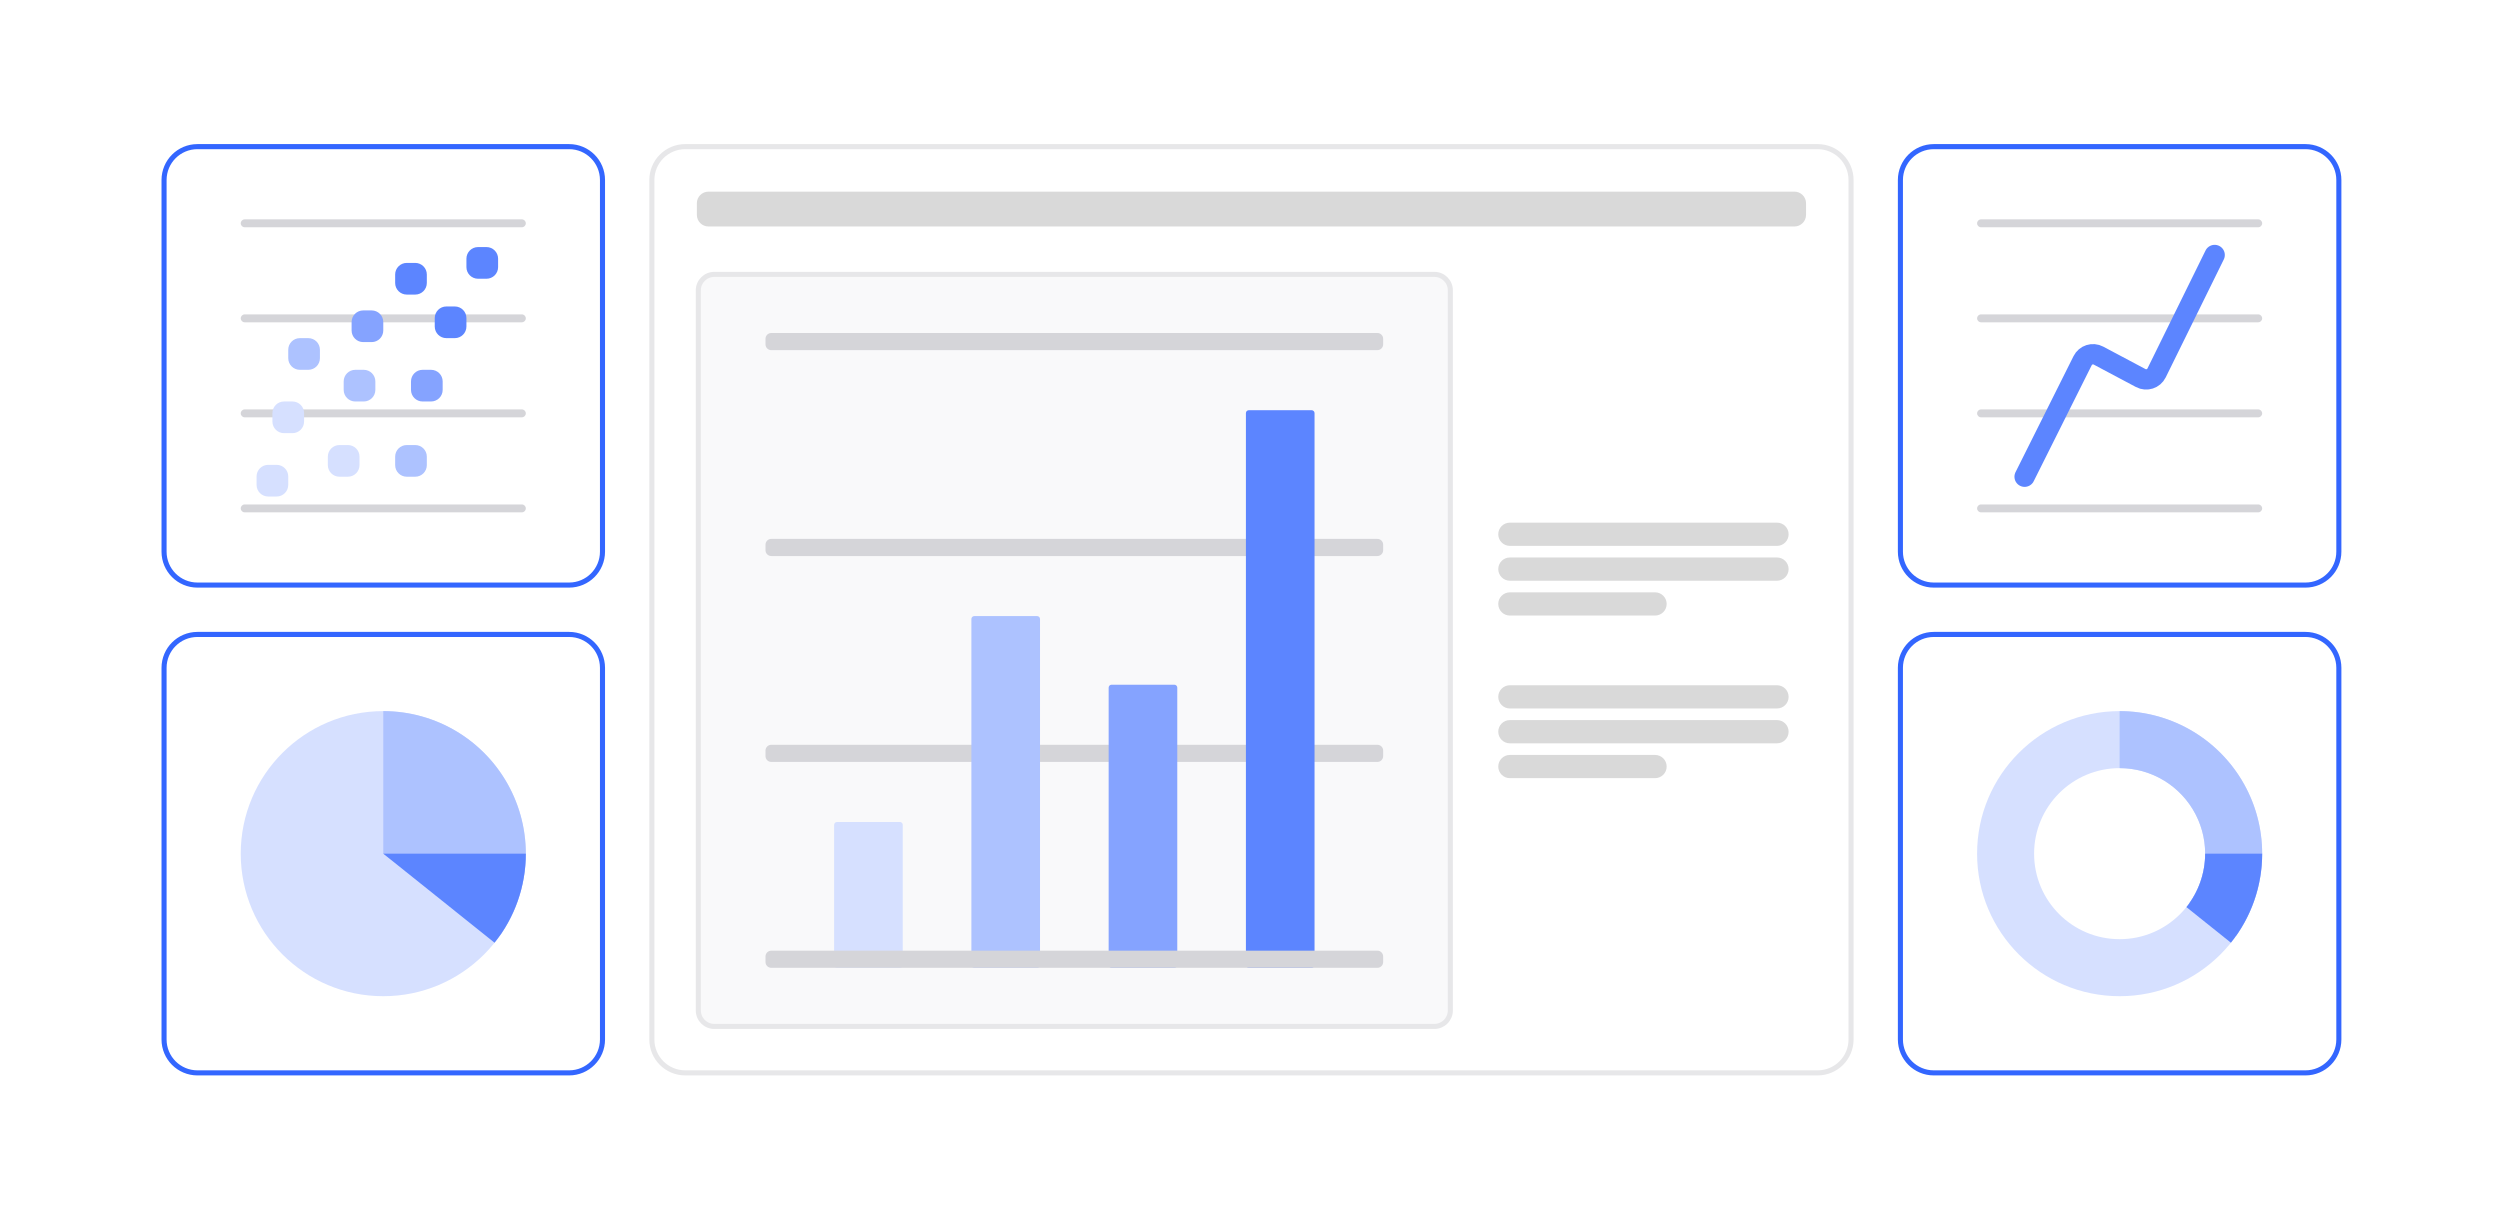 <svg width="492" height="240" viewBox="0 0 492 240" fill="none" xmlns="http://www.w3.org/2000/svg">
<g filter="url(#filter0_d_138_15373)">
<path d="M112 28.572H38.857C35.07 28.572 32 31.642 32 35.429V108.572C32 112.359 35.07 115.429 38.857 115.429H112C115.787 115.429 118.857 112.359 118.857 108.572V35.429C118.857 31.642 115.787 28.572 112 28.572Z" fill="white"/>
<path d="M112 28.857H38.857C35.228 28.857 32.286 31.799 32.286 35.429V108.571C32.286 112.201 35.228 115.143 38.857 115.143H112C115.629 115.143 118.571 112.201 118.571 108.571V35.429C118.571 31.799 115.629 28.857 112 28.857Z" stroke="#3366FF"/>
<path d="M102.701 43.169H48.156C47.726 43.169 47.377 43.518 47.377 43.948C47.377 44.379 47.726 44.727 48.156 44.727H102.701C103.132 44.727 103.481 44.379 103.481 43.948C103.481 43.518 103.132 43.169 102.701 43.169Z" fill="#D5D5D9"/>
<path d="M102.701 61.87H48.156C47.726 61.87 47.377 62.219 47.377 62.65C47.377 63.08 47.726 63.429 48.156 63.429H102.701C103.132 63.429 103.481 63.08 103.481 62.65C103.481 62.219 103.132 61.87 102.701 61.87Z" fill="#D5D5D9"/>
<path d="M102.701 80.572H48.156C47.726 80.572 47.377 80.92 47.377 81.351C47.377 81.781 47.726 82.13 48.156 82.13H102.701C103.132 82.13 103.481 81.781 103.481 81.351C103.481 80.92 103.132 80.572 102.701 80.572Z" fill="#D5D5D9"/>
<path d="M95.74 48.623H94.078C92.815 48.623 91.792 49.647 91.792 50.909V52.572C91.792 53.834 92.815 54.857 94.078 54.857H95.74C97.002 54.857 98.026 53.834 98.026 52.572V50.909C98.026 49.647 97.002 48.623 95.74 48.623Z" fill="#5C85FF"/>
<path d="M81.714 51.74H80.052C78.79 51.74 77.766 52.764 77.766 54.026V55.688C77.766 56.951 78.79 57.974 80.052 57.974H81.714C82.977 57.974 84 56.951 84 55.688V54.026C84 52.764 82.977 51.74 81.714 51.74Z" fill="#5C85FF"/>
<path d="M89.506 60.312H87.844C86.582 60.312 85.558 61.335 85.558 62.597V64.26C85.558 65.522 86.582 66.545 87.844 66.545H89.506C90.769 66.545 91.792 65.522 91.792 64.26V62.597C91.792 61.335 90.769 60.312 89.506 60.312Z" fill="#5C85FF"/>
<path d="M84.831 72.779H83.168C81.906 72.779 80.883 73.803 80.883 75.065V76.728C80.883 77.99 81.906 79.013 83.168 79.013H84.831C86.093 79.013 87.117 77.99 87.117 76.728V75.065C87.117 73.803 86.093 72.779 84.831 72.779Z" fill="#85A3FF"/>
<path d="M73.143 61.091H71.481C70.218 61.091 69.195 62.114 69.195 63.377V65.039C69.195 66.302 70.218 67.325 71.481 67.325H73.143C74.405 67.325 75.429 66.302 75.429 65.039V63.377C75.429 62.114 74.405 61.091 73.143 61.091Z" fill="#85A3FF"/>
<path d="M71.585 72.779H69.922C68.66 72.779 67.636 73.803 67.636 75.065V76.728C67.636 77.99 68.66 79.013 69.922 79.013H71.585C72.847 79.013 73.87 77.99 73.87 76.728V75.065C73.87 73.803 72.847 72.779 71.585 72.779Z" fill="#ADC2FF"/>
<path d="M60.675 66.546H59.013C57.751 66.546 56.727 67.569 56.727 68.832V70.494C56.727 71.756 57.751 72.78 59.013 72.78H60.675C61.938 72.78 62.961 71.756 62.961 70.494V68.832C62.961 67.569 61.938 66.546 60.675 66.546Z" fill="#ADC2FF"/>
<path d="M57.558 79.013H55.896C54.634 79.013 53.61 80.037 53.61 81.299V82.961C53.61 84.224 54.634 85.247 55.896 85.247H57.558C58.821 85.247 59.844 84.224 59.844 82.961V81.299C59.844 80.037 58.821 79.013 57.558 79.013Z" fill="#D6E0FF"/>
<path d="M54.441 91.481H52.779C51.517 91.481 50.493 92.504 50.493 93.766V95.429C50.493 96.691 51.517 97.715 52.779 97.715H54.441C55.704 97.715 56.727 96.691 56.727 95.429V93.766C56.727 92.504 55.704 91.481 54.441 91.481Z" fill="#D6E0FF"/>
<path d="M68.468 87.585H66.805C65.543 87.585 64.519 88.608 64.519 89.87V91.533C64.519 92.795 65.543 93.819 66.805 93.819H68.468C69.73 93.819 70.753 92.795 70.753 91.533V89.87C70.753 88.608 69.73 87.585 68.468 87.585Z" fill="#D6E0FF"/>
<path d="M81.714 87.585H80.052C78.79 87.585 77.766 88.608 77.766 89.87V91.533C77.766 92.795 78.79 93.819 80.052 93.819H81.714C82.977 93.819 84 92.795 84 91.533V89.87C84 88.608 82.977 87.585 81.714 87.585Z" fill="#ADC2FF"/>
<path d="M102.701 99.273H48.156C47.726 99.273 47.377 99.622 47.377 100.052C47.377 100.482 47.726 100.831 48.156 100.831H102.701C103.132 100.831 103.481 100.482 103.481 100.052C103.481 99.622 103.132 99.273 102.701 99.273Z" fill="#D5D5D9"/>
</g>
<g filter="url(#filter1_d_138_15373)">
<path d="M112 124.572H38.857C35.07 124.572 32 127.642 32 131.429V204.572C32 208.359 35.07 211.429 38.857 211.429H112C115.787 211.429 118.857 208.359 118.857 204.572V131.429C118.857 127.642 115.787 124.572 112 124.572Z" fill="white"/>
<path d="M112 124.857H38.857C35.228 124.857 32.286 127.799 32.286 131.429V204.571C32.286 208.201 35.228 211.143 38.857 211.143H112C115.629 211.143 118.571 208.201 118.571 204.571V131.429C118.571 127.799 115.629 124.857 112 124.857Z" stroke="#3366FF"/>
<path d="M75.429 196.052C90.921 196.052 103.481 183.493 103.481 168C103.481 152.508 90.921 139.948 75.429 139.948C59.936 139.948 47.377 152.508 47.377 168C47.377 183.493 59.936 196.052 75.429 196.052Z" fill="#D6E0FF"/>
<path d="M75.428 139.948C80.574 139.948 85.621 141.363 90.016 144.039C94.412 146.715 97.986 150.549 100.349 155.121C102.712 159.692 103.771 164.825 103.412 169.959C103.052 175.092 101.288 180.027 98.312 184.226L75.428 168V139.948Z" fill="#ADC2FF"/>
<path d="M103.48 168C103.48 174.372 101.311 180.554 97.329 185.529L75.428 168H103.48Z" fill="#5C85FF"/>
</g>
<g filter="url(#filter2_d_138_15373)">
<path d="M357.714 28.572H134.857C131.07 28.572 128 31.642 128 35.429V204.572C128 208.359 131.07 211.429 134.857 211.429H357.714C361.501 211.429 364.571 208.359 364.571 204.572V35.429C364.571 31.642 361.501 28.572 357.714 28.572Z" fill="white"/>
<path d="M357.714 28.857H134.857C131.228 28.857 128.286 31.799 128.286 35.429V204.571C128.286 208.201 131.228 211.143 134.857 211.143H357.714C361.344 211.143 364.286 208.201 364.286 204.571V35.429C364.286 31.799 361.344 28.857 357.714 28.857Z" stroke="#E7E7E9"/>
<path d="M353.143 37.714H139.429C138.166 37.714 137.143 38.738 137.143 40V42.286C137.143 43.548 138.166 44.572 139.429 44.572H353.143C354.405 44.572 355.429 43.548 355.429 42.286V40C355.429 38.738 354.405 37.714 353.143 37.714Z" fill="#D9D9D9"/>
<path d="M282.286 54H140.571C138.836 54 137.428 55.407 137.428 57.143V198.857C137.428 200.593 138.836 202 140.571 202H282.286C284.021 202 285.428 200.593 285.428 198.857V57.143C285.428 55.407 284.021 54 282.286 54Z" fill="#F9F9FA"/>
<path d="M282.286 54H140.571C138.836 54 137.428 55.407 137.428 57.143V198.857C137.428 200.593 138.836 202 140.571 202H282.286C284.021 202 285.428 200.593 285.428 198.857V57.143C285.428 55.407 284.021 54 282.286 54Z" stroke="#E7E7E9"/>
<path d="M271.065 65.533H151.792C151.161 65.533 150.649 66.044 150.649 66.676V67.766C150.649 68.398 151.161 68.909 151.792 68.909H271.065C271.696 68.909 272.207 68.398 272.207 67.766V66.676C272.207 66.044 271.696 65.533 271.065 65.533Z" fill="#D5D5D9"/>
<path d="M271.065 106.052H151.792C151.161 106.052 150.649 106.564 150.649 107.195V108.286C150.649 108.917 151.161 109.429 151.792 109.429H271.065C271.696 109.429 272.207 108.917 272.207 108.286V107.195C272.207 106.564 271.696 106.052 271.065 106.052Z" fill="#D5D5D9"/>
<path d="M271.065 146.572H151.792C151.161 146.572 150.649 147.083 150.649 147.714V148.805C150.649 149.436 151.161 149.948 151.792 149.948H271.065C271.696 149.948 272.207 149.436 272.207 148.805V147.714C272.207 147.083 271.696 146.572 271.065 146.572Z" fill="#D5D5D9"/>
<path d="M177.091 161.766H164.727C164.412 161.766 164.156 162.022 164.156 162.338V189.896C164.156 190.212 164.412 190.468 164.727 190.468H177.091C177.407 190.468 177.663 190.212 177.663 189.896V162.338C177.663 162.022 177.407 161.766 177.091 161.766Z" fill="#D6E0FF"/>
<path d="M204.104 121.247H191.74C191.424 121.247 191.168 121.503 191.168 121.818V189.896C191.168 190.212 191.424 190.468 191.74 190.468H204.104C204.419 190.468 204.675 190.212 204.675 189.896V121.818C204.675 121.503 204.419 121.247 204.104 121.247Z" fill="#ADC2FF"/>
<path d="M231.117 134.753H218.753C218.437 134.753 218.182 135.009 218.182 135.325V189.896C218.182 190.212 218.437 190.467 218.753 190.467H231.117C231.432 190.467 231.688 190.212 231.688 189.896V135.325C231.688 135.009 231.432 134.753 231.117 134.753Z" fill="#85A3FF"/>
<path d="M258.13 80.728H245.766C245.451 80.728 245.195 80.983 245.195 81.299V189.896C245.195 190.212 245.451 190.468 245.766 190.468H258.13C258.445 190.468 258.701 190.212 258.701 189.896V81.299C258.701 80.983 258.445 80.728 258.13 80.728Z" fill="#5C85FF"/>
<path d="M271.065 187.091H151.792C151.161 187.091 150.649 187.603 150.649 188.234V189.325C150.649 189.956 151.161 190.468 151.792 190.468H271.065C271.696 190.468 272.207 189.956 272.207 189.325V188.234C272.207 187.603 271.696 187.091 271.065 187.091Z" fill="#D5D5D9"/>
<path d="M349.714 102.857H297.143C295.881 102.857 294.857 103.881 294.857 105.143C294.857 106.405 295.881 107.429 297.143 107.429H349.714C350.977 107.429 352 106.405 352 105.143C352 103.881 350.977 102.857 349.714 102.857Z" fill="#D9D9D9"/>
<path d="M349.714 109.714H297.143C295.881 109.714 294.857 110.738 294.857 112C294.857 113.262 295.881 114.286 297.143 114.286H349.714C350.977 114.286 352 113.262 352 112C352 110.738 350.977 109.714 349.714 109.714Z" fill="#D9D9D9"/>
<path d="M325.714 116.572H297.143C295.881 116.572 294.857 117.595 294.857 118.857C294.857 120.12 295.881 121.143 297.143 121.143H325.714C326.977 121.143 328 120.12 328 118.857C328 117.595 326.977 116.572 325.714 116.572Z" fill="#D9D9D9"/>
<path d="M349.714 134.857H297.143C295.881 134.857 294.857 135.881 294.857 137.143C294.857 138.405 295.881 139.429 297.143 139.429H349.714C350.977 139.429 352 138.405 352 137.143C352 135.881 350.977 134.857 349.714 134.857Z" fill="#D9D9D9"/>
<path d="M349.714 141.714H297.143C295.881 141.714 294.857 142.738 294.857 144C294.857 145.262 295.881 146.286 297.143 146.286H349.714C350.977 146.286 352 145.262 352 144C352 142.738 350.977 141.714 349.714 141.714Z" fill="#D9D9D9"/>
<path d="M325.714 148.572H297.143C295.881 148.572 294.857 149.595 294.857 150.857C294.857 152.12 295.881 153.143 297.143 153.143H325.714C326.977 153.143 328 152.12 328 150.857C328 149.595 326.977 148.572 325.714 148.572Z" fill="#D9D9D9"/>
</g>
<g filter="url(#filter3_d_138_15373)">
<path d="M453.714 28.572H380.571C376.784 28.572 373.714 31.642 373.714 35.429V108.572C373.714 112.359 376.784 115.429 380.571 115.429H453.714C457.501 115.429 460.571 112.359 460.571 108.572V35.429C460.571 31.642 457.501 28.572 453.714 28.572Z" fill="white"/>
<path d="M453.714 28.857H380.571C376.942 28.857 374 31.799 374 35.429V108.571C374 112.201 376.942 115.143 380.571 115.143H453.714C457.344 115.143 460.286 112.201 460.286 108.571V35.429C460.286 31.799 457.344 28.857 453.714 28.857Z" stroke="#3366FF"/>
<path d="M444.415 43.169H389.87C389.44 43.169 389.091 43.518 389.091 43.948C389.091 44.379 389.44 44.727 389.87 44.727H444.415C444.846 44.727 445.195 44.379 445.195 43.948C445.195 43.518 444.846 43.169 444.415 43.169Z" fill="#D5D5D9"/>
<path d="M444.415 61.87H389.87C389.44 61.87 389.091 62.219 389.091 62.65C389.091 63.08 389.44 63.429 389.87 63.429H444.415C444.846 63.429 445.195 63.08 445.195 62.65C445.195 62.219 444.846 61.87 444.415 61.87Z" fill="#D5D5D9"/>
<path d="M444.415 80.572H389.87C389.44 80.572 389.091 80.92 389.091 81.351C389.091 81.781 389.44 82.13 389.87 82.13H444.415C444.846 82.13 445.195 81.781 445.195 81.351C445.195 80.92 444.846 80.572 444.415 80.572Z" fill="#D5D5D9"/>
<path d="M444.415 99.273H389.87C389.44 99.273 389.091 99.622 389.091 100.052C389.091 100.482 389.44 100.831 389.87 100.831H444.415C444.846 100.831 445.195 100.482 445.195 100.052C445.195 99.622 444.846 99.273 444.415 99.273Z" fill="#D5D5D9"/>
<path d="M398.442 93.818L409.861 70.979C410.436 69.83 411.844 69.379 412.978 69.982L421.295 74.401C422.434 75.006 423.848 74.549 424.418 73.391L435.844 50.182" stroke="#5C85FF" stroke-width="4" stroke-linecap="round"/>
</g>
<g filter="url(#filter4_d_138_15373)">
<path d="M453.714 124.572H380.571C376.784 124.572 373.714 127.642 373.714 131.429V204.572C373.714 208.359 376.784 211.429 380.571 211.429H453.714C457.501 211.429 460.571 208.359 460.571 204.572V131.429C460.571 127.642 457.501 124.572 453.714 124.572Z" fill="white"/>
<path d="M453.714 124.857H380.571C376.942 124.857 374 127.799 374 131.429V204.571C374 208.201 376.942 211.143 380.571 211.143H453.714C457.344 211.143 460.286 208.201 460.286 204.571V131.429C460.286 127.799 457.344 124.857 453.714 124.857Z" stroke="#3366FF"/>
<path d="M445.195 168C445.195 183.493 432.635 196.052 417.143 196.052C401.65 196.052 389.091 183.493 389.091 168C389.091 152.507 401.65 139.948 417.143 139.948C432.635 139.948 445.195 152.507 445.195 168ZM400.311 168C400.311 177.295 407.847 184.831 417.143 184.831C426.438 184.831 433.974 177.295 433.974 168C433.974 158.705 426.438 151.169 417.143 151.169C407.847 151.169 400.311 158.705 400.311 168Z" fill="#D6E0FF"/>
<path d="M417.143 139.948C422.289 139.948 427.335 141.363 431.731 144.039C436.126 146.715 439.701 150.549 442.063 155.121C444.426 159.692 445.486 164.825 445.126 169.959C444.767 175.092 443.003 180.027 440.026 184.226L430.873 177.735C432.659 175.217 433.717 172.255 433.933 169.175C434.149 166.095 433.513 163.015 432.095 160.273C430.678 157.53 428.533 155.229 425.895 153.624C423.258 152.018 420.23 151.169 417.143 151.169V139.948Z" fill="#ADC2FF"/>
<path d="M445.195 168C445.195 174.372 443.025 180.554 439.043 185.529L430.283 178.518C432.673 175.533 433.974 171.823 433.974 168H445.195Z" fill="#5C85FF"/>
</g>
<defs>
<filter id="filter0_d_138_15373" x="19.786" y="16.357" width="111.286" height="111.286" filterUnits="userSpaceOnUse" color-interpolation-filters="sRGB">
<feFlood flood-opacity="0" result="BackgroundImageFix"/>
<feColorMatrix in="SourceAlpha" type="matrix" values="0 0 0 0 0 0 0 0 0 0 0 0 0 0 0 0 0 0 127 0" result="hardAlpha"/>
<feOffset/>
<feGaussianBlur stdDeviation="6"/>
<feComposite in2="hardAlpha" operator="out"/>
<feColorMatrix type="matrix" values="0 0 0 0 0.2 0 0 0 0 0.4 0 0 0 0 1 0 0 0 0.08 0"/>
<feBlend mode="normal" in2="BackgroundImageFix" result="effect1_dropShadow_138_15373"/>
<feBlend mode="normal" in="SourceGraphic" in2="effect1_dropShadow_138_15373" result="shape"/>
</filter>
<filter id="filter1_d_138_15373" x="19.786" y="112.357" width="111.286" height="111.286" filterUnits="userSpaceOnUse" color-interpolation-filters="sRGB">
<feFlood flood-opacity="0" result="BackgroundImageFix"/>
<feColorMatrix in="SourceAlpha" type="matrix" values="0 0 0 0 0 0 0 0 0 0 0 0 0 0 0 0 0 0 127 0" result="hardAlpha"/>
<feOffset/>
<feGaussianBlur stdDeviation="6"/>
<feComposite in2="hardAlpha" operator="out"/>
<feColorMatrix type="matrix" values="0 0 0 0 0.2 0 0 0 0 0.4 0 0 0 0 1 0 0 0 0.08 0"/>
<feBlend mode="normal" in2="BackgroundImageFix" result="effect1_dropShadow_138_15373"/>
<feBlend mode="normal" in="SourceGraphic" in2="effect1_dropShadow_138_15373" result="shape"/>
</filter>
<filter id="filter2_d_138_15373" x="115.786" y="16.357" width="261" height="207.286" filterUnits="userSpaceOnUse" color-interpolation-filters="sRGB">
<feFlood flood-opacity="0" result="BackgroundImageFix"/>
<feColorMatrix in="SourceAlpha" type="matrix" values="0 0 0 0 0 0 0 0 0 0 0 0 0 0 0 0 0 0 127 0" result="hardAlpha"/>
<feOffset/>
<feGaussianBlur stdDeviation="6"/>
<feComposite in2="hardAlpha" operator="out"/>
<feColorMatrix type="matrix" values="0 0 0 0 0 0 0 0 0 0 0 0 0 0 0 0 0 0 0.08 0"/>
<feBlend mode="normal" in2="BackgroundImageFix" result="effect1_dropShadow_138_15373"/>
<feBlend mode="normal" in="SourceGraphic" in2="effect1_dropShadow_138_15373" result="shape"/>
</filter>
<filter id="filter3_d_138_15373" x="361.5" y="16.357" width="111.286" height="111.286" filterUnits="userSpaceOnUse" color-interpolation-filters="sRGB">
<feFlood flood-opacity="0" result="BackgroundImageFix"/>
<feColorMatrix in="SourceAlpha" type="matrix" values="0 0 0 0 0 0 0 0 0 0 0 0 0 0 0 0 0 0 127 0" result="hardAlpha"/>
<feOffset/>
<feGaussianBlur stdDeviation="6"/>
<feComposite in2="hardAlpha" operator="out"/>
<feColorMatrix type="matrix" values="0 0 0 0 0.2 0 0 0 0 0.4 0 0 0 0 1 0 0 0 0.08 0"/>
<feBlend mode="normal" in2="BackgroundImageFix" result="effect1_dropShadow_138_15373"/>
<feBlend mode="normal" in="SourceGraphic" in2="effect1_dropShadow_138_15373" result="shape"/>
</filter>
<filter id="filter4_d_138_15373" x="361.5" y="112.357" width="111.286" height="111.286" filterUnits="userSpaceOnUse" color-interpolation-filters="sRGB">
<feFlood flood-opacity="0" result="BackgroundImageFix"/>
<feColorMatrix in="SourceAlpha" type="matrix" values="0 0 0 0 0 0 0 0 0 0 0 0 0 0 0 0 0 0 127 0" result="hardAlpha"/>
<feOffset/>
<feGaussianBlur stdDeviation="6"/>
<feComposite in2="hardAlpha" operator="out"/>
<feColorMatrix type="matrix" values="0 0 0 0 0.2 0 0 0 0 0.4 0 0 0 0 1 0 0 0 0.08 0"/>
<feBlend mode="normal" in2="BackgroundImageFix" result="effect1_dropShadow_138_15373"/>
<feBlend mode="normal" in="SourceGraphic" in2="effect1_dropShadow_138_15373" result="shape"/>
</filter>
</defs>
</svg>
